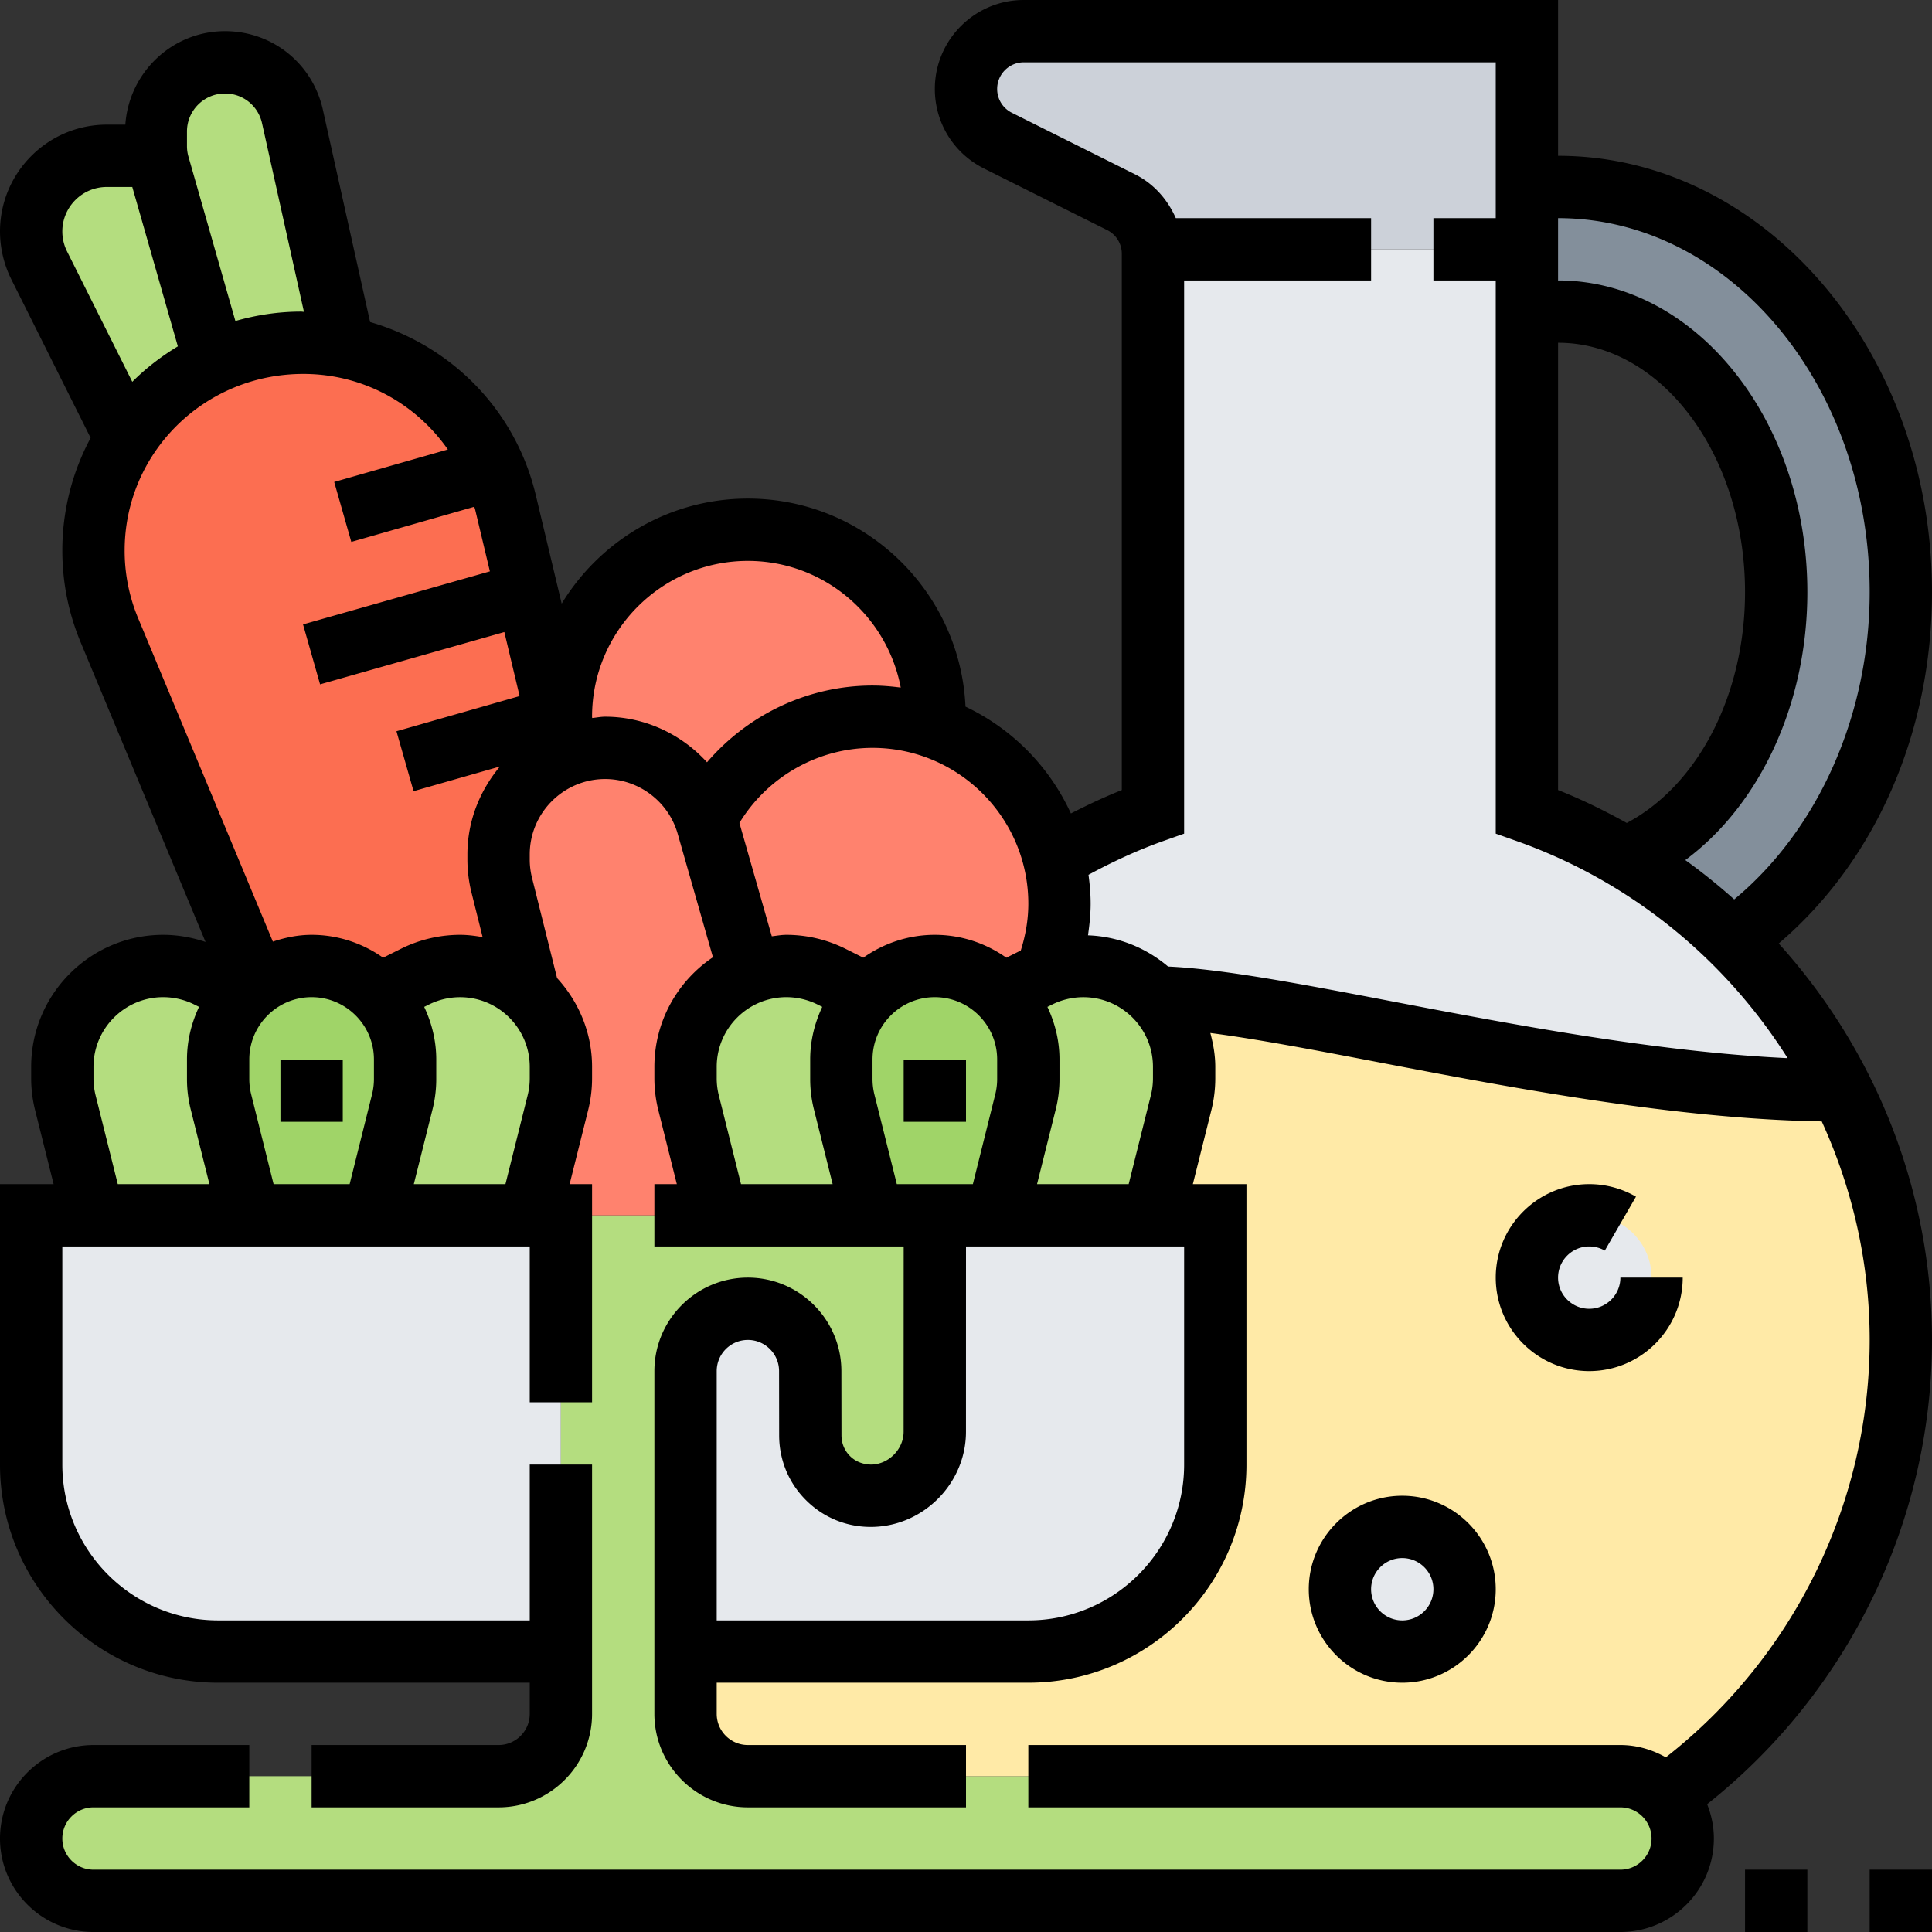 <svg height="496pt" viewBox="0 0 496 496" width="496pt" xmlns="http://www.w3.org/2000/svg"><rect x="0" y="0" width="496" height="496" fill="#333333" stroke="none"/><path d="M256 312h56v64c0 26.48-21.52 48-48 48h-88v-72c0-4.398 1.762-8.398 4.719-11.281C183.602 337.762 187.602 336 192 336c8.8 0 16 7.121 16 16v16.48c.078 8.641 6.96 15.52 15.52 15.52h.48c8.8-.238 16-7.602 16-16.398V312zm0 0M144 312v112H56c-26.48 0-48-21.52-48-48v-64zm0 0" fill="#e6e9ed"/><g fill="#b4dd7f"><path d="M240 312v55.602c0 8.796-7.2 16.16-16 16.398h-.48c-8.56 0-15.442-6.879-15.52-15.52V352c0-8.879-7.2-16-16-16-4.398 0-8.398 1.762-11.281 4.719C177.762 343.602 176 347.602 176 352v88c0 8.8 7.2 16 16 16h224c4.64 0 8.8 2 11.68 5.2 2.718 2.8 4.32 6.64 4.32 10.8 0 4.398-1.762 8.398-4.719 11.281C424.398 486.238 420.398 488 416 488H24c-8.8 0-16-7.2-16-16 0-4.398 1.762-8.398 4.719-11.281C15.602 457.762 19.602 456 24 456h104c8.8 0 16-7.2 16-16V312zm0 0M77.36 88c-8 0-15.52 1.68-22.239 4.879L40.72 42.399c-.239-.797-.399-1.598-.559-2.399-.082-.8-.16-1.602-.16-2.48v-3.758C40 23.922 47.922 16 57.762 16c8.316 0 15.52 5.762 17.36 13.922L88 88l-.238.96c-3.203-.64-6.48-.96-9.84-.96zm0 0"/><path d="M40.16 40c.16.8.32 1.602.559 2.398l14.402 50.48c-5.84 2.563-11.043 6.243-15.52 10.724-2.64 2.636-5.042 5.52-7.042 8.718L32 112 10.078 68.078C8.718 65.441 8 62.398 8 59.441c0-5.363 2.16-10.242 5.68-13.761A19.408 19.408 0 0 1 27.44 40zm0 0"/></g><path d="M55.121 92.879C61.84 89.679 69.36 88 77.36 88h.563c3.36 0 6.637.32 9.84.96 17.437 3.278 32.16 15.04 39.117 31.36a50.069 50.069 0 0 1 2.883 8.64l5.597 23.278 7.602 32.082 1.52 6.32.32 1.36.719 1.84C135.28 197.762 128 207.68 128 219.36v1.28c0 2.239.238 4.481.8 6.641l6.962 27.758c-4.64-4.398-10.801-7.039-17.684-7.039-4 0-7.918.96-11.52 2.719l-9.277 4.64a12.38 12.38 0 0 1-.32-.32C92.64 250.72 86.64 248 80 248c-2.48 0-4.879.398-7.121 1.121L64 248l-35.922-86.16C25.36 155.36 24 148.398 24 141.36c0-10.801 3.121-20.72 8.559-29.04 2-3.199 4.402-6.082 7.043-8.718 4.476-4.48 9.68-8.16 15.52-10.723zm0 0" fill="#fc6e51"/><path d="M192 248l.559 1.762c-3.438 1.277-6.399 3.277-8.957 5.84-4.723 4.718-7.602 11.117-7.602 18.32v2.879c0 2.16.238 4.238.8 6.32L184 312h-48l7.2-28.879c.562-2.082.8-4.16.8-6.32v-2.88c0-7.202-2.879-13.6-7.602-18.32-.238-.242-.398-.402-.636-.562l-6.961-27.758c-.563-2.16-.801-4.402-.801-6.64v-1.282c0-11.68 7.281-21.597 17.52-25.52 3.039-1.198 6.402-1.839 9.84-1.839 6.081 0 11.84 2 16.48 5.52 3.84 2.8 6.879 6.718 8.719 11.28.48.962.8 2 1.12 3.04zm0 0" fill="#ff826e"/><path d="M269.281 248l2.88.719c-1.923.402-3.84 1.12-5.602 2l-9.278 4.64a12.38 12.38 0 0 1-.32-.32C252.64 250.72 246.64 248 240 248c-6.8 0-12.96 2.8-17.281 7.36l-9.278-4.641c-3.601-1.758-7.52-2.719-11.52-2.719-3.362 0-6.48.64-9.362 1.762L192 248l-10.32-36.16c-.32-1.04-.64-2.078-1.121-3.04l1.84-.8c8.32-14.32 23.84-24 41.601-24 5.281 0 10.398.879 15.121 2.48 15.277 5.04 27.2 17.598 31.277 33.36A46.363 46.363 0 0 1 272 232c0 5.602-.96 10.96-2.719 16zm0 0" fill="#ff826e"/><path d="M155.36 192c-3.438 0-6.801.64-9.84 1.84l-.72-1.84-.32-1.36c-.32-2.16-.48-4.402-.48-6.64 0-26.48 21.52-48 48-48s48 21.52 48 48l-.879 2.48A47.146 47.146 0 0 0 224 184c-17.762 0-33.281 9.68-41.602 24l-1.84.8c-1.84-4.562-4.878-8.48-8.718-11.28a27.24 27.24 0 0 0-16.48-5.52zm0 0" fill="#ff826e"/><path d="M216.719 282.879L224 312h-40l-7.2-28.879c-.562-2.082-.8-4.16-.8-6.32v-2.88c0-7.202 2.879-13.6 7.602-18.32 2.558-2.562 5.52-4.562 8.957-5.84 2.882-1.12 6-1.761 9.363-1.761 4 0 7.918.96 11.52 2.719l9.277 4.64C218.559 259.68 216 265.52 216 272v5.04c0 2 .238 3.92.719 5.839zm0 0M296.8 256c4.481 4.64 7.2 10.879 7.2 17.922v2.879c0 2.16-.238 4.238-.8 6.32L296 312h-40l7.281-29.121c.48-1.918.719-3.84.719-5.84V272c0-6.48-2.559-12.32-6.719-16.64l9.278-4.641c1.761-.88 3.68-1.598 5.601-2a24.423 24.423 0 0 1 5.918-.719c7.203 0 13.602 2.879 18.32 7.602.16.16.243.238.403.398zm0 0" fill="#b4dd7f"/><path d="M257.281 255.36c4.16 4.32 6.719 10.16 6.719 16.64v5.04c0 2-.238 3.92-.719 5.839L256 312h-32l-7.281-29.121a23.793 23.793 0 0 1-.719-5.84V272c0-6.48 2.559-12.32 6.719-16.64 4.32-4.56 10.48-7.36 17.281-7.36 6.64 0 12.64 2.719 16.96 7.04.08.081.24.241.321.32zm0 0" fill="#a0d468"/><path d="M56.719 282.879L64 312H24l-7.2-28.879c-.562-2.082-.8-4.16-.8-6.32v-2.88c0-7.202 2.879-13.6 7.602-18.32C28.32 250.88 34.719 248 41.922 248c4 0 7.918.96 11.52 2.719l9.277 4.64C58.559 259.68 56 265.52 56 272v5.04c0 2 .238 3.92.719 5.839zm0 0M135.762 255.04c.238.16.398.32.636.562 4.723 4.718 7.602 11.117 7.602 18.32v2.879c0 2.16-.238 4.238-.8 6.32L136 312H96l7.281-29.121c.48-1.918.719-3.84.719-5.84V272c0-6.48-2.559-12.32-6.719-16.64l9.278-4.641c3.601-1.758 7.52-2.719 11.52-2.719 6.882 0 13.042 2.64 17.683 7.04zm0 0" fill="#b4dd7f"/><path d="M56.719 282.879a23.793 23.793 0 0 1-.719-5.84V272c0-6.48 2.559-12.32 6.719-16.64 2.722-2.88 6.242-5.04 10.16-6.239A23.205 23.205 0 0 1 80 248c6.64 0 12.64 2.719 16.96 7.04.08.081.24.241.321.32 4.16 4.32 6.719 10.16 6.719 16.64v5.04c0 2-.238 3.92-.719 5.839L96 312H64zm0 0" fill="#a0d468"/><path d="M400 48c48.64 0 88 46.559 88 104 0 38.078-17.281 71.36-43.121 89.441-8.16-8.082-17.36-15.203-27.277-21.043C439.84 210.878 456 183.922 456 152c0-39.762-25.04-72-56-72-2.719 0-5.36.238-8 .719v-32.32c2.64-.239 5.281-.399 8-.399zm0 0" fill="#838f9b"/><path d="M392 48.398V64h-96.078c-.402-5.2-3.442-9.762-8.082-12.078l-31.68-15.844C251.2 33.602 248 28.48 248 22.801 248 14.64 254.64 8 262.8 8H392zm0 0" fill="#ccd1d9"/><path d="M278.078 248c-2 0-4 .238-5.918.719l-2.879-.719A48.386 48.386 0 0 0 272 232c0-4.238-.559-8.32-1.602-12.16l1.602-.399a141.946 141.946 0 0 1 24-11.043V65.2c0-.398 0-.8-.078-1.199H392v144.398c8.96 3.122 17.52 7.122 25.52 12h.082c9.918 5.84 19.117 12.961 27.277 21.043a144.686 144.686 0 0 1 27.922 38.16L472 280c-63.52 0-142.719-23.602-175.2-24-.16-.16-.241-.238-.402-.398-4.718-4.723-11.117-7.602-18.32-7.602zm0 0" fill="#e6e9ed"/><path d="M296.8 256c32.481.398 111.68 24 175.2 24l.8-.398C482.56 298.879 488 320.8 488 344c0 48.32-23.762 91.04-60.32 117.2-2.88-3.2-7.04-5.2-11.68-5.2H192c-8.8 0-16-7.2-16-16v-16h88c26.48 0 48-21.52 48-48v-64h-16l7.2-28.879c.562-2.082.8-4.16.8-6.32v-2.88c0-7.042-2.719-13.28-7.2-17.921zm0 0" fill="#ffeaa7"/><path d="M424 328c0 8.836-7.164 16-16 16s-16-7.164-16-16 7.164-16 16-16 16 7.164 16 16zm0 0M376 408c0 8.836-7.164 16-16 16s-16-7.164-16-16 7.164-16 16-16 16 7.164 16 16zm0 0" fill="#e6e9ed"/><path d="M448 480h16v16h-16zm0 0M480 480h16v16h-16zm0 0M72 272h16v16H72zm0 0M232 272h16v16h-16zm0 0M408 320c1.406 0 2.793.367 4 1.063l8-13.848A24.001 24.001 0 0 0 408 304c-13.23 0-24 10.77-24 24s10.77 24 24 24 24-10.77 24-24h-16c0 4.406-3.586 8-8 8s-8-3.594-8-8 3.586-8 8-8zm0 0M384 408c0-13.23-10.77-24-24-24s-24 10.77-24 24 10.77 24 24 24 24-10.77 24-24zm-32 0c0-4.406 3.586-8 8-8s8 3.594 8 8-3.586 8-8 8-8-3.594-8-8zm0 0"/><path d="M496 152c0-61.762-43.063-112-96-112V0H262.832C250.238 0 240 10.238 240 22.832c0 8.695 4.832 16.527 12.617 20.426l31.598 15.797A6.784 6.784 0 0 1 288 65.168v137.664c-4.457 1.77-8.8 3.824-13.07 6.008a56.262 56.262 0 0 0-27.059-27.426C246.504 151.742 222 128 192 128c-20.238 0-37.96 10.832-47.8 26.969l-6.65-27.871c-5.222-21.852-21.62-38.336-42.534-44.418L82.895 28.176C80.258 16.296 69.922 8 57.762 8 44.16 8 33.105 18.633 32.176 32h-4.762C12.297 32 0 44.305 0 59.414c0 4.227 1 8.457 2.887 12.266l20.379 40.746A60.953 60.953 0 0 0 16 141.336c0 8.152 1.586 16.09 4.719 23.594l32.05 76.902C49.267 240.648 45.587 240 41.888 240 23.199 240 8 255.2 8 273.887v2.922c0 2.777.344 5.543 1.016 8.222L13.762 304H0v72c0 30.879 25.129 56 56 56h80v8c0 4.406-3.586 8-8 8H80v16h48c13.23 0 24-10.77 24-24v-64h-16v40H56c-22.055 0-40-17.945-40-40v-56h120v40h16v-56h-5.762l4.746-18.96a33.837 33.837 0 0 0 1.016-8.224v-2.921c0-8.805-3.457-16.766-8.984-22.797l-6.442-25.778a19.3 19.3 0 0 1-.574-4.687v-1.274c0-10.671 8.688-19.359 19.36-19.359 8.6 0 16.257 5.777 18.617 14.04l9.054 31.714C173.977 251.84 168 262.176 168 273.887v2.922c0 2.777.344 5.543 1.016 8.222L173.762 304H168v16h64l-.016 47.586c-.007 4.43-3.77 8.285-8.207 8.414-2.09-.008-4.007-.688-5.472-2.105-1.473-1.422-2.274-3.336-2.274-5.407l-.023-16.504C215.992 338.762 205.223 328 192 328c-13.23 0-24 10.77-24 24v88c0 13.23 10.77 24 24 24h56v-16h-56c-4.414 0-8-3.594-8-8v-8h80c30.871 0 56-25.121 56-56v-72h-13.762l4.746-18.96a33.837 33.837 0 0 0 1.016-8.224v-2.921c0-3.024-.527-5.903-1.273-8.696 11.921 1.543 26.992 4.41 43.687 7.61 34.05 6.52 76.059 14.504 113.281 15.086C475.585 305.184 480 324.215 480 344c0 41.84-19.48 81.457-52.328 107.16-3.473-1.953-7.414-3.16-11.672-3.16H264v16h152c4.414 0 8 3.594 8 8s-3.586 8-8 8H24c-4.414 0-8-3.594-8-8s3.586-8 8-8h40v-16H24c-13.23 0-24 10.77-24 24s10.77 24 24 24h392c13.23 0 24-10.77 24-24 0-3.121-.64-6.078-1.727-8.816C474.535 434.449 496 390.457 496 344c0-38.414-14.633-74.434-39.352-101.777C481.368 221.183 496 188.238 496 152zm-16 0c0 31.55-13.258 61.07-34.777 78.91a151.071 151.071 0 0 0-12.559-10.101C451.81 206.633 464 180.695 464 152c0-44.113-28.71-80-64-80V56c44.113 0 80 43.063 80 96zm-80-64c26.473 0 48 28.71 48 64 0 26.434-12.113 49.594-30.36 59.281-5.663-3.144-11.519-6.023-17.64-8.457zM230.238 304l-5.765-23.07a16.762 16.762 0 0 1-.473-3.883V272c0-8.824 7.176-16 16-16s16 7.176 16 16v5.047c0 1.305-.168 2.61-.48 3.883L249.762 304zM48 33.762C48 28.375 52.375 24 57.762 24c4.597 0 8.511 3.145 9.511 7.64l10.758 48.415c-.238 0-.465-.055-.703-.055-5.863 0-11.52.879-16.894 2.414L48.375 40.191a9.78 9.78 0 0 1-.375-2.68zM17.207 64.535A11.502 11.502 0 0 1 16 59.415C16 53.12 21.121 48 27.414 48h6.547l11.695 40.922c-4.25 2.574-8.199 5.598-11.695 9.101zM32 141.335C32 116.336 52.336 96 77.887 96c15.218 0 28.816 7.535 37.09 19.398L85.8 123.734l4.39 15.387 31.563-9.016c.062.247.176.461.23.711l3.786 15.872-47.97 13.617 4.376 15.39 47.304-13.43 3.918 16.438-31.613 9.031 4.39 15.387 22.177-6.336c-5.13 6.145-8.352 13.95-8.352 22.574v1.274c0 2.894.36 5.793 1.063 8.574l2.84 11.379c-1.887-.328-3.805-.586-5.79-.586a34.133 34.133 0 0 0-15.16 3.574l-4.594 2.297C93.16 242.2 86.84 240 80 240c-3.496 0-6.793.703-9.945 1.742L35.488 158.77A44.955 44.955 0 0 1 32 141.336zM64.48 280.93a16.36 16.36 0 0 1-.48-3.883V272c0-8.824 7.176-16 16-16s16 7.176 16 16v5.047c0 1.305-.168 2.61-.48 3.883L89.762 304H70.238zm-39.953.222a17.998 17.998 0 0 1-.527-4.336v-2.921C24 264.023 32.023 256 41.887 256c2.761 0 5.527.656 8 1.887l1.21.601C49.16 262.61 48 267.16 48 272v5.047c0 2.61.32 5.219.96 7.762L53.763 304H30.238zM106.238 304l4.801-19.191c.64-2.543.961-5.153.961-7.762V272c0-4.84-1.16-9.39-3.098-13.504l1.211-.601a17.949 17.949 0 0 1 8-1.887C127.977 256 136 264.023 136 273.887v2.922c0 1.472-.176 2.925-.527 4.336L129.762 304zm49.121-120c-1.144 0-2.214.23-3.328.336-.008-.113-.031-.223-.031-.336 0-22.055 17.945-40 40-40 19.496 0 35.727 14.04 39.246 32.52-2.383-.305-4.781-.52-7.246-.52-16.473 0-31.945 7.406-42.488 19.703C174.945 188.48 165.535 184 155.359 184zm34.473 27.273C197.07 199.383 210.055 192 224 192c22.055 0 40 17.945 40 40 0 4.129-.71 8.152-1.938 12.023l-3.703 1.848C253.16 242.2 246.84 240 240 240s-13.16 2.2-18.367 5.871l-4.594-2.297A34.05 34.05 0 0 0 201.887 240c-1.278 0-2.496.238-3.742.375zm-5.305 69.88a17.998 17.998 0 0 1-.527-4.337v-2.921c0-9.872 8.023-17.895 17.887-17.895 2.761 0 5.527.656 8 1.887l1.21.601C209.16 262.61 208 267.16 208 272v5.047c0 2.61.32 5.219.96 7.762L213.763 304h-23.524zM304 376c0 22.055-17.945 40-40 40h-80v-64c0-4.414 3.586-8 8-8s8.008 3.586 8.008 8l.023 16.504c.008 6.426 2.535 12.418 7.137 16.871 4.586 4.457 10.664 6.809 17.078 6.617 13.082-.383 23.738-11.328 23.746-24.398L248 320h56zm-37.762-72l4.801-19.191c.64-2.543.961-5.153.961-7.762V272c0-4.84-1.16-9.39-3.098-13.504l1.211-.601a17.949 17.949 0 0 1 8-1.887C287.977 256 296 264.023 296 273.887v2.922c0 1.472-.176 2.925-.527 4.336L289.762 304zm91.196-46.91c-23.258-4.457-43.532-8.313-57.555-8.953-5.613-4.754-12.719-7.73-20.559-8.008.383-2.688.68-5.387.68-8.129 0-2.52-.223-4.984-.55-7.414 6.19-3.348 12.597-6.328 19.222-8.676l5.328-1.887V72h48V56h-50.137c-2.101-4.762-5.625-8.824-10.488-11.258l-31.59-15.789A6.805 6.805 0 0 1 256 22.832c0-3.77 3.07-6.832 6.832-6.832H384v40h-16v16h16v142.023l5.328 1.887c29.488 10.442 53.64 30.457 69.61 55.746-33.61-1.578-70.86-8.695-101.504-14.566zm0 0"/></svg>